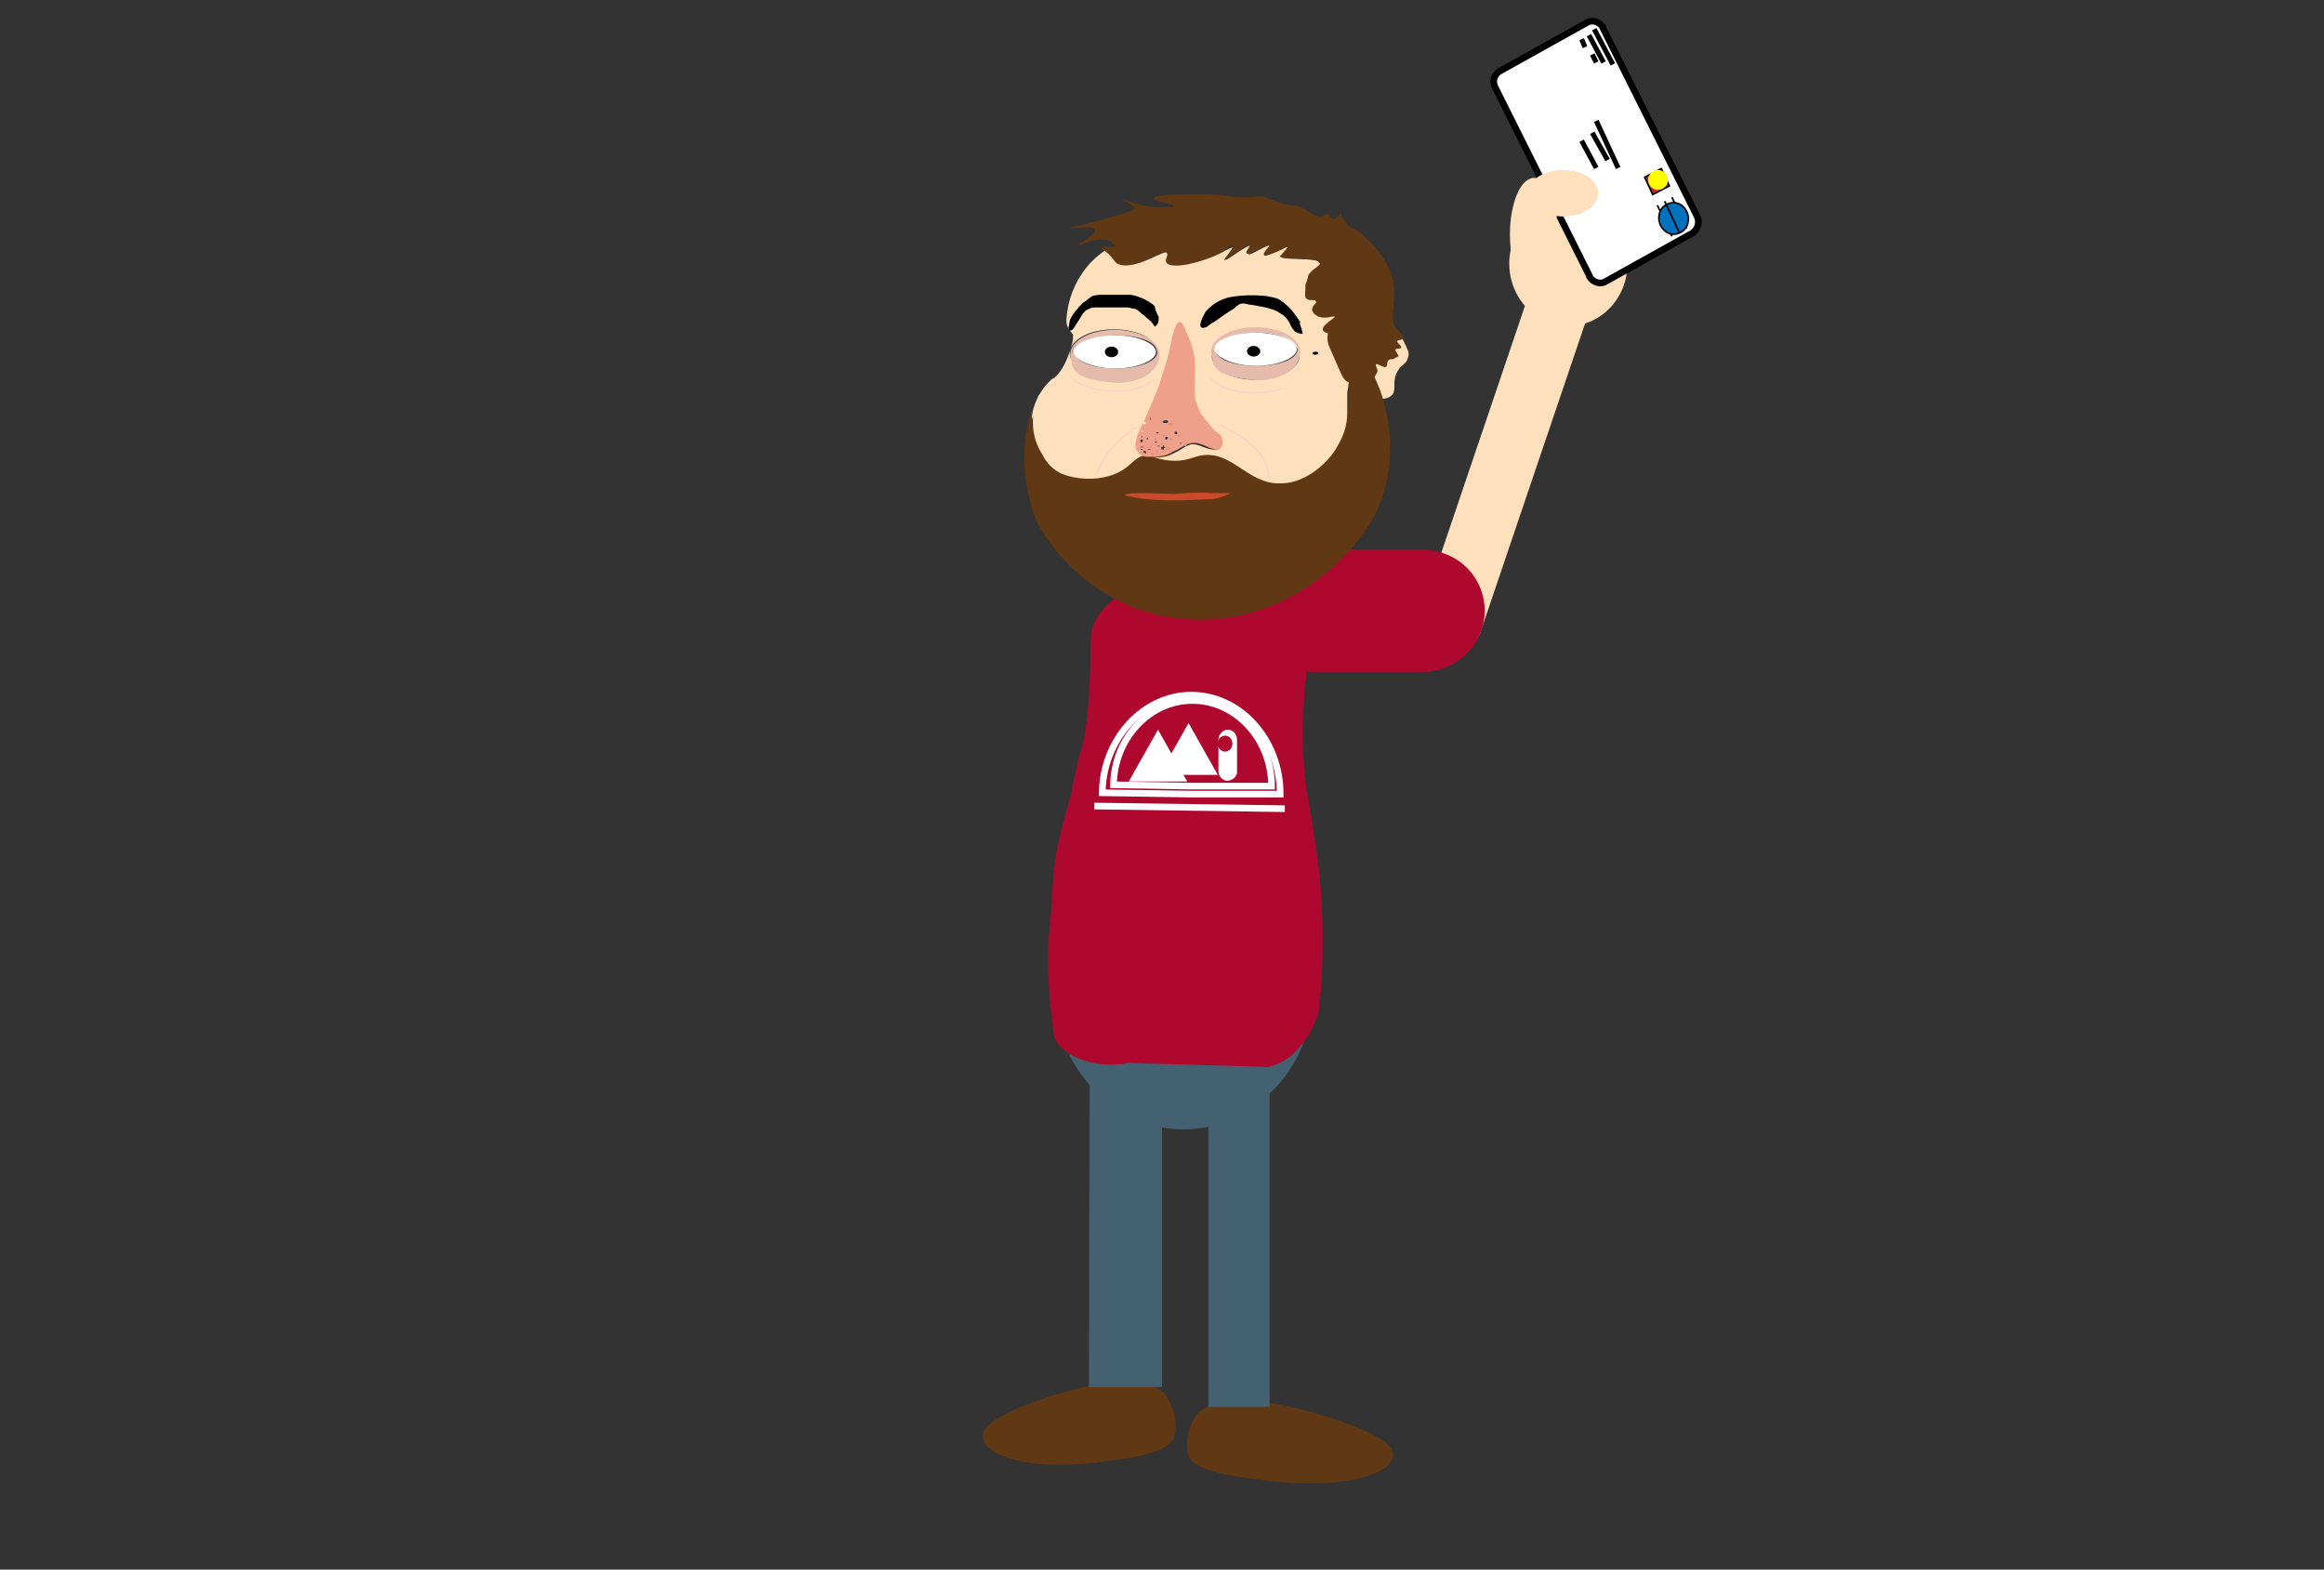 <?xml version="1.0" encoding="utf-8"?>
<!-- Generator: Adobe Illustrator 21.1.0, SVG Export Plug-In . SVG Version: 6.00 Build 0)  -->
<svg version="1.1" id="Layer_1" xmlns="http://www.w3.org/2000/svg" xmlns:xlink="http://www.w3.org/1999/xlink" x="0px" y="0px"
	 viewBox="0 0 350 236.4" style="enable-background:new 0 0 350 236.4;" xml:space="preserve">
<rect x="0" y="0" width="350" height="236.4" fill="#333333" stroke="none"/>
<style type="text/css">
	.st0{fill:#FFE0BD;}
	.st1{fill:#FFFFFF;stroke:#000000;stroke-miterlimit:10;}
	.st2{fill:none;stroke:#000000;stroke-width:0.25;stroke-miterlimit:10;}
	.st3{fill:none;stroke:#000000;stroke-width:0.75;stroke-miterlimit:10;}
	.st4{fill:#C1272D;stroke:#000000;stroke-width:0.25;stroke-miterlimit:10;}
	.st5{fill:#FFFF00;}
	.st6{fill:#0071BC;stroke:#000000;stroke-width:0.25;stroke-miterlimit:10;}
	.st7{fill:#603813;}
	.st8{fill:#446171;}
	.st9{fill:#AF082F;}
	.st10{fill:none;stroke:#FFFFFF;stroke-miterlimit:10;}
	.st11{fill:#FFFFFF;}
	.st12{fill:none;stroke:#CC4A2B;stroke-width:0.25;stroke-miterlimit:10;}
	.st13{fill:#E5BBAC;}
	.st14{fill:#EFA08B;}
	.st15{fill:#E5907F;}
	.st16{fill:none;}
	.st17{fill:none;stroke:#E5BBAC;stroke-width:0.25;stroke-miterlimit:10;}
	.st18{fill:none;stroke:#F9D5C5;stroke-width:0.25;stroke-miterlimit:10;}
	.st19{fill:#CC4A2B;}
	.st20{fill:#070707;}
</style>
<g id="arm">
	<path class="st0" d="M218,97.6l-1.5-0.6c-2.1-0.9-3.1-3.2-2.3-5.3L230.7,43c0.7-2.1,2.9-3.2,5-2.5l1.5,0.6c2.1,0.9,3.1,3.2,2.3,5.3
		L223,95.1c-0.6,2-2.8,3.2-4.8,2.6L218,97.6z"/>
	<ellipse class="st0" cx="236.2" cy="39.7" rx="8.9" ry="9.4"/>
	<path class="st1" d="M254.9,35.1l-13.1,7.3c-0.8,0.5-1.9,0.1-2.4-0.7l0,0v-0.1l-14.2-28.4c-0.5-0.9-0.2-2,0.7-2.5L239,3.4
		c0.8-0.5,1.9-0.1,2.4,0.7l0,0v0.1l14.2,28.4C256,33.5,255.7,34.5,254.9,35.1z"/>
	<ellipse class="st0" cx="235.4" cy="29.1" rx="5.3" ry="3.5"/>
	<ellipse class="st0" cx="231" cy="35.3" rx="3.6" ry="8.5"/>
	<line class="st2" x1="249.6" y1="30.9" x2="251.8" y2="35.6"/>
	<line class="st2" x1="251.8" y1="29.7" x2="254" y2="34.4"/>
	<line class="st3" x1="240.1" y1="4.4" x2="242.9" y2="9.7"/>
	<line class="st3" x1="239.3" y1="5.3" x2="241.5" y2="9.4"/>
	<line class="st3" x1="238.2" y1="5.9" x2="238.7" y2="7.1"/>
	<line class="st3" x1="239.8" y1="8.2" x2="240.4" y2="9.4"/>
	<line class="st3" x1="240.4" y1="18.2" x2="243.7" y2="25.3"/>
	<line class="st3" x1="239.8" y1="20" x2="242.1" y2="24.1"/>
	<line class="st3" x1="238.2" y1="21.2" x2="240.4" y2="25.3"/>
	<polygon class="st4" points="248.9,29.3 247.7,26.7 250.2,25.4 251.4,28 	"/>
	<path class="st5" d="M249.7,28.6c0.8,0,1.5-0.7,1.5-1.5s-0.7-1.5-1.5-1.5s-1.5,0.7-1.5,1.5S248.9,28.6,249.7,28.6z"/>
	<path class="st6" d="M251.5,35.2L251.5,35.2c1.2,0.3,2.4-0.4,2.7-1.6l0,0v-0.1l0,0c0.3-1.2-0.4-2.5-1.6-2.9l0,0
		c-1.2-0.3-2.4,0.4-2.7,1.6l0,0v0.1l0,0C249.6,33.5,250.3,34.8,251.5,35.2z"/>
	<line class="st2" x1="250.7" y1="30.3" x2="252.9" y2="35"/>
	
		<animateTransform  accumulate="none" additive="replace" attributeName="transform" attributeType="XML" calcMode="linear" dur="3s" fill="remove" id="arm" repeatCount="indefinite" restart="always" type="translate" values="0,3;-3;0,3">
		</animateTransform>
</g>
<g id="body">
	<path class="st7" d="M148,216.4c0.3,3.1,7.5,4.9,16,4c5.8-0.7,12.3-1.4,12.9-4.2c0.2-1,0.2-2,0-3c-0.3-1.1-0.7-2.1-1.3-3
		c-1.5-2.1-6.2-2.7-12.7-1.2C158,210.1,147.7,213.4,148,216.4z"/>
	<path class="st7" d="M209.8,219.2c-0.3,3.1-8,4.9-17.1,4c-6.2-0.7-13.1-1.4-13.8-4.2c-0.2-1-0.2-2,0-3c0.3-1.1,0.7-2.1,1.4-3
		c1.6-2.1,6.6-2.7,13.6-1.2C199.1,212.9,210.1,216.2,209.8,219.2z"/>
	<g id="_Group_">
		<path class="st8" d="M164.1,163.4c-3.5-3.9-5.6-9.6-5.6-15.6c0-12.3,8.8-22.3,19.8-22.3s19.8,10,19.8,22.3
			c-0.1,6.7-2.6,13-6.9,16.9v47.2H182v-42.2c-1.3,0.3-2.5,0.4-3.9,0.4c-1,0-2-0.1-3.1-0.3v39.1h-11L164.1,163.4L164.1,163.4
			L164.1,163.4z"/>
	</g>
	<path class="st9" d="M191.1,160.7l-21.1-0.6h-0.1c-4.2,0.9-9.8-0.6-11.1-3.9c-0.1-0.1-0.2-0.9-0.3-2.4c-0.2-1.2-0.4-2.8-0.5-4.9
		c-0.1-1.4-0.2-3.6-0.1-6.4c0-0.8,0-0.8,0.3-3.9c0.4-5,0.3-6.2,0.7-9c0.2-1.4,0.5-2.6,0.6-3.3c0.2-0.6,0.4-1.6,0.7-2.7
		c0.9-3.4,0.9-3.2,1.3-5c1.1-5.4,1.3-5.7,1.6-6.5c0,0,0.1-0.3,0.1-0.6c0.9-4.3,1-12,1-12c0.1-3.6,0-4.5,0.7-5.9
		c0.8-1.6,2-2.7,2.9-3.4c0.2-0.3,0.6-0.8,1.2-1.3c0.2-0.1,1.1-0.8,2.2-1c2.2-0.3,4,1.7,4.1,1.8c4.6-1.9,9.1-3.7,13.8-5.6
		c1.6-2.3,4.3-3.2,6.6-1.9c2.5,1.7,3.7,5.4,2.9,8.7c-3,12.9-2.7,22.5-1.7,29c0.6,3.3,1.1,5.9,1.7,10.9c0.8,7.1,0.8,14.4,0,21.5
		c-0.7,2.5-2.1,4.8-3.8,6.4C193.6,159.8,192.4,160.3,191.1,160.7z"/>
	<path class="st9" d="M214.2,101.2h-16.1c-5.3,0-9.4-4.1-9.4-9.2l0,0c0-5.1,4.2-9.2,9.4-9.2h16.1c5.3,0,9.4,4.1,9.4,9.2l0,0
		C223.6,97,219.4,101.2,214.2,101.2z"/>
	<path class="st10" d="M179.6,118.4h11.9c0-7.1-5.4-12.9-11.9-12.9s-11.8,5.7-11.9,12.7L179.6,118.4z"/>
	<path class="st10" d="M179.4,119.6h13.4c0-8.2-6-14.9-13.4-14.9c-7.2,0-13.3,6.6-13.4,14.7L179.4,119.6z"/>
	<line class="st10" x1="164.8" y1="121.4" x2="193.5" y2="121.8"/>
	<polygon class="st11" points="174.4,109.9 170,117.7 178.8,117.7 	"/>
	<polygon class="st11" points="179,108.9 174.6,116.7 183.4,116.7 	"/>
	<path class="st11" d="M184.9,117.6L184.9,117.6c-0.8,0-1.4-0.7-1.4-1.5l0,0v-4.7c0-0.8,0.7-1.5,1.4-1.5l0,0l0,0
		c0.8,0,1.4,0.7,1.4,1.5l0,0v4.7C186.4,116.9,185.7,117.5,184.9,117.6z"/>
	<path class="st9" d="M184.5,113.2c0.6,0,1.1-0.5,1.1-1.2s-0.5-1.2-1.1-1.2s-1.1,0.5-1.1,1.2l0,0
		C183.4,112.7,183.9,113.2,184.5,113.2z"/>
</g>
<g id="head">
	<path class="st12" d="M181.8,75.2c-1,0-1.8,0-2.8,0c-0.8,0-5.8-0.2-7.2,0"/>
	<path class="st0" d="M206.8,53.6c0.2,0.2,0.6,0.2,1,0.2c0.2-0.2,0-0.6,0.4-0.8c0.2-0.2,0.2,0,0.8-0.2c0.2,0,0.6-0.2,0.6-0.4
		s-0.4-0.6-0.4-0.8s0.8-0.2,0.8-0.2s-0.8-0.6-0.6-0.8c0-0.2,1-0.2,1-0.4v-0.1c0.4,0.4,0.8,0.8,1,1.3c0.2,0.4,0.4,0.8,0.6,1.3
		c0.2,0.4,0.2,0.8,0,1.3c-0.2,0.8-0.8,0.8-1.4,1.7c-0.4,0.6-0.6,1.3-0.6,1.9c0,1,0,1.3-0.2,1.7c-0.4,0.6-1.2,0.8-2,0.8l0,0
		c-0.6-1.5-1.2-2.9-2-4.4l0,0c0.2,0,0.4-0.2,0.4-0.4c0-0.4-0.4-0.8-0.2-1C206,53.4,206.6,53.4,206.8,53.6z"/>
	<path class="st7" d="M155.2,62.4L155.2,62.4c0-0.2,0-0.4,0.2-0.6c-0.2,2.1,0.2,4.2,1.4,5.9c0.6,1.3,1.8,2.3,3,2.9
		c2.2,1,5,1.3,7.3,0.2c3-1,3-3.1,5.6-3.1h0.8c0.2,0,0.2,0,0.4,0c1,0.4,2.2,0.6,3.2,0.6c1.8,0,2.6-0.6,4-0.8c4.6-0.8,7,4.2,12,4.2
		c4.2-0.2,7.2-3.6,8.4-5.4c1-1.7,1.4-3.6,1.6-5.2c0-1.5,0-1.7,0-3.1c0-1,0.2-1.9,0.4-2.9h0.2c0.8,0,1.6-0.2,2.2-0.6
		c0.8,1.5,1.4,2.9,2,4.4l0,0c1.8,5.2,2.6,13-1.6,20c-4.4,7.1-14.8,15.6-28.2,14.3C163,91.9,156.2,79,156,78.3
		C154,72.7,153.7,67.3,155.2,62.4z"/>
	<path class="st7" d="M203.4,55.1c0,0.2,0,0.4,0,0.6h-0.2C203.2,55.5,203.2,55.3,203.4,55.1z"/>
	<path class="st0" d="M203.3,56.2c-0.2,1-0.2,2.1-0.4,2.9c0,1.5,0,1.9,0,3.1c0,1.9-0.6,3.6-1.6,5.2c-1,1.9-4.4,5.4-8.4,5.4
		c-5,0.2-7.3-5-12-4.2c-1.2,0.2-2,0.8-4,0.8c-1,0-2.2-0.2-3.2-0.6c1,0.2,2.2,0,3.2-0.6c1-0.4,1.8-1.3,2.8-1.3s2.2,1,3.6,0.8
		c0.8-0.4,0.6-1.5,0-2.1s-1.2-1.3-2-1.7c-1.2-1.3-1.8-2.7-1.8-4.4c0-1.5,0.2-3.1,0-4.6s-0.6-2.7-1.2-4c-1.2-2.9-1.8,1-2,2.1
		c-0.4,1.9-0.8,3.8-1.6,5.9c-0.8,2.3-1.8,4.6-2.8,6.7c-0.2,0.8-0.6,1.7,0,2.3c0.2,0.2,0.8,0.6,1.2,0.6h-0.2
		c-2.4,0.2-2.4,2.1-5.6,3.1c-2.4,0.8-5.2,0.6-7.3-0.2c-1.4-0.6-2.4-1.7-3-2.9c-1.2-1.9-1.6-3.8-1.4-5.9c0,0,0,0.2-0.2,0.6
		c0-1.3,0.4-2.3,1-3.6c0.4-0.6,0.8-1.3,1.4-1.9c0.2-0.2,0.4-0.4,0.6-0.6l0.4-0.2l0,0c1.8-1.5,2.6-5,2.6-5c0.2-0.4,0.2-0.8,0.2-1.5
		c-0.4-0.6-1-1-1-2.1v-0.2c0.2-2.9,1.2-5.5,3-7.8c0.8-1,1.8-1.9,3-2.7c0,0,0,0,0.2,0c1.6,0.8,1.6,1.7,2.4,2.1c2.4,0.8,6.2-2.3,7-1.7
		c0.4,0.2-0.4,1,0,1.5c0.8,0.8,5.2,0,8.2-1.7c0.4-0.2,1.2-0.6,1.4-0.6c0.2,0.2-1.4,1.7-1.2,1.9s3.2-2.3,3.8-2.1
		c0.2,0.2-0.6,0.8-0.4,1.3c0.4,0.2,2.8-1.5,3.2-1.3s-1,1.3-0.8,1.5c0.4,0.2,3.2-1.5,3.6-1.3c0.2,0.2,0.1,0.4-1,1.3
		c-1,0.8,5.4,0.2,5.6,1c0,0.4,2.9-0.3-0.4,1.9c1.2,0.2,0,0.2-1.4,0.6c3.3,0.2-0.6,0.9-0.2,1c2,0.1,0,1,0.2,1.5
		c0.4,0.2,1.2,0.2,1.4,0.4s1.2,3.2-0.6,1.3c-0.3-0.3,0.6,0.6,1,0.8c1,0.4,2-0.2,2.2,0c0.4,0.2,1.7,1.2-1,2.3c0,0.8,0.6,1.4,0.4,2.3
		c1,2.7,1.6,4,2.4,4.4C202.6,56,203.1,56,203.3,56.2z M198.5,53.2c0-0.2-0.2-0.2-0.4-0.2s-0.4,0.2-0.4,0.2c0,0.2,0.2,0.2,0.4,0.2
		S198.5,53.2,198.5,53.2L198.5,53.2L198.5,53.2L198.5,53.2z M194.5,48.2C194.5,48.4,194.6,48.4,194.5,48.2c0.6,0.4,1,0.6,1.4,0.4
		c-0.8-1.3-2-2.7-4-2.9c-0.8-0.2-1.2-0.2-1.8-0.2 M195.7,53.6c0-2.1-3-3.6-6.6-3.6s-6.6,1.7-6.6,3.6c0,2.1,3,3.6,6.6,3.6
		C192.7,57.2,195.7,55.5,195.7,53.6L195.7,53.6z M174.3,53.2c0-2.1-2.8-3.6-6.6-3.6s-6.6,1.7-6.6,3.6s2.8,3.6,6.6,3.6
		C171.3,56.8,174.3,55.1,174.3,53.2z"/>
	<ellipse cx="198.1" cy="53.2" rx="0.4" ry="0.2"/>
	<path d="M196.2,50.3c-0.4,0-1-0.2-1.2-0.4c-0.4-0.4-0.6-0.8-0.8-1.3c-1.2-2.1-3.6-2.3-5.8-2.7c-0.4,0-0.8-0.2-1.2-0.2
		s-0.8,0.2-1.4,0.8c-1,0.6-2,1.3-2.8,1.9c-0.4,0.2-1,0.6-1.2,0.8c-1.8,0.8-0.8-1.3-0.2-2.3c1-1.1,2-1.7,3.4-2.1c2-0.4,4-0.4,5.8-0.2
		c0.8,0.2,1.4,0.2,2,0.6C194.6,46.4,195.8,48.1,196.2,50.3z"/>
	<path class="st13" d="M189.1,49.4c3.8,0,6.4,1.7,6.6,3.6c0.3,2.8-3.5,4.6-7.1,4.2c-4.9-0.5-6.3-1.5-6-4.2
		C182.6,51.1,185.3,49.4,189.1,49.4z M195.4,52.6c0-1.5-2.8-2.5-6.2-2.5c-3.2,0-6.2,1.3-6.2,2.5c0,1.5,2.8,2.5,6.2,2.5
		C192.4,55.1,195.4,54.2,195.4,52.6z"/>
	<path class="st11" d="M189.1,50.1c3.6,0,6.2,1.3,6.2,2.5c0,1.3-2.8,2.5-6.2,2.5c-3.2,0-6.2-1.3-6.2-2.5
		C182.8,51.3,185.6,50.1,189.1,50.1z"/>
	<path class="st14" d="M183.7,65.4c0.6,0.8,0.6,1.5,0,2.3c-1.2,0.2-2.6-1-3.8-1c-1.4,0-2.2,1-3.2,1.3c-1.2,0.8-2.6,0.8-3.6,0.8
		c-0.2,0-0.2,0-0.4,0l0,0c-0.4,0-1-0.2-1.4-0.8c-0.6-0.8-0.2-1.5,0-2.5c1.2-2.5,2.2-4.8,3.2-7.3c0.6-2.1,1.4-4,1.8-6.3
		c0.2-1.1,1-5.4,2.2-2.3c0.6,1.3,1.2,2.9,1.4,4.2c0.2,1.5,0,3.4,0,5c0,1.5,0.6,3.4,2,4.8C182.3,64.1,182.8,64.9,183.7,65.4z
		 M178,66.8C178,66.6,177.8,66.6,178,66.8c-0.2-0.2-0.4,0-0.4,0S177.6,66.8,178,66.8L178,66.8C177.8,66.8,178,66.8,178,66.8
		L178,66.8z M177.3,65.2c0,0,0-0.2-0.2-0.2s-0.2,0-0.2,0.2c0,0,0,0.2,0.2,0.2C177.3,65.4,177.3,65.2,177.3,65.2L177.3,65.2z
		 M175.9,63.5c0-0.2-0.2-0.2-0.4-0.2s-0.4,0.2-0.4,0.2c0,0.2,0.2,0.2,0.4,0.2S175.9,63.7,175.9,63.5L175.9,63.5z M175.9,66
		c0-0.2,0-0.2-0.2-0.2s-0.2,0-0.2,0.2s0,0.2,0.2,0.2l0,0L175.9,66L175.9,66z M175.5,67.3c0-0.2,0-0.2-0.2-0.2s-0.2,0-0.2,0.2l0,0
		l0,0c-0.2,0-0.2,0-0.2,0.2s0,0.2,0.2,0.2s0.2,0,0.2-0.2l0,0l0,0l0,0C175.5,67.5,175.5,67.3,175.5,67.3L175.5,67.3z M174.7,67.2
		C174.7,67.2,174.5,66.8,174.7,67.2c-0.2-0.2-0.4,0-0.4,0S174.5,67.3,174.7,67.2L174.7,67.2C174.5,67.3,174.7,67.2,174.7,67.2
		L174.7,67.2z M174.5,68.5L174.5,68.5C174.5,68.1,174.5,68.1,174.5,68.5L174.5,68.5L174.5,68.5C174.3,68.5,174.5,68.5,174.5,68.5
		L174.5,68.5L174.5,68.5z M174.5,65.2C174.5,65.2,174.5,65.1,174.5,65.2c-0.2-0.2-0.4,0-0.4,0S174.3,65.4,174.5,65.2L174.5,65.2
		L174.5,65.2L174.5,65.2z M174.3,66.6C174.3,66.4,174.3,66.4,174.3,66.6c-0.2-0.2-0.4,0-0.4,0S174,66.8,174.3,66.6L174.3,66.6
		L174.3,66.6L174.3,66.6z M173.3,64.1L173.3,64.1C173.3,63.9,173.3,63.9,173.3,64.1L173.3,64.1L173.3,64.1
		C173.3,63.9,173.3,64.1,173.3,64.1L173.3,64.1z M173.3,63c0-0.2,0-0.2,0-0.2S173.1,62.8,173.3,63c-0.2,0.2-0.2,0.2,0,0.2
		C173.6,63.3,173.3,63.3,173.3,63L173.3,63z M173.3,67.7L173.3,67.7c-0.2-0.2-0.4,0-0.4,0C172.9,67.9,173.1,67.9,173.3,67.7
		L173.3,67.7C173.3,67.9,173.3,67.9,173.3,67.7L173.3,67.7z M173.1,66C173.1,66,173.1,65.8,173.1,66c-0.2-0.2-0.4,0-0.4,0
		C172.6,66.2,172.9,66.2,173.1,66L173.1,66C173.1,66.2,173.1,66.2,173.1,66L173.1,66z M173.1,64.7h-0.2c-0.2,0-0.2,0-0.2,0h0.2
		C173.1,64.7,173.1,64.7,173.1,64.7L173.1,64.7z M172.6,63.7c0,0,0-0.2-0.2-0.2l0,0l0,0c-0.2,0-0.2,0-0.2,0.2s0,0.2,0.2,0.2
		S172.6,63.7,172.6,63.7z M172.6,68.1c0,0,0-0.2-0.2-0.2l0,0l0,0c-0.2,0-0.2,0-0.2,0.2s0,0.2,0.2,0.2
		C172.6,68.5,172.6,68.1,172.6,68.1z M172.2,64.9C172.2,64.9,172.1,64.9,172.2,64.9c-0.2-0.2-0.4,0-0.4,0
		C171.7,65.1,171.7,65.1,172.2,64.9L172.2,64.9C172.1,65.1,172.2,65.1,172.2,64.9L172.2,64.9z M172.2,67.3
		C172.2,67.3,172.1,67.2,172.2,67.3c-0.2-0.2-0.4,0-0.4,0S171.7,67.5,172.2,67.3L172.2,67.3C172.1,67.5,172.2,67.3,172.2,67.3
		L172.2,67.3z M172.1,66.4c0-0.2,0-0.2-0.2-0.2l0,0c0,0-0.2,0-0.2,0.2l0,0l0,0c0,0.2,0.2,0.2,0.4,0.2V66.4L172.1,66.4L172.1,66.4z
		 M172.1,65.8C172.1,65.8,171.7,65.8,172.1,65.8c-0.2-0.2-0.4,0-0.4,0C171.5,66,171.5,66,172.1,65.8L172.1,65.8
		C172.1,66,172.1,66,172.1,65.8L172.1,65.8z M172.1,67.7C172.1,67.7,171.7,67.7,172.1,67.7c-0.2-0.2-0.4,0-0.4,0
		C171.5,67.9,171.5,67.9,172.1,67.7L172.1,67.7C172.1,67.9,172.1,67.9,172.1,67.7L172.1,67.7z M172.1,66.8h-0.2c-0.2,0-0.2,0-0.2,0
		S171.7,66.8,172.1,66.8L172.1,66.8z M171.2,67.3C171.2,67.3,171.2,67.2,171.2,67.3c-0.2-0.2-0.4,0-0.4,0S171,67.5,171.2,67.3
		L171.2,67.3C171.2,67.5,171.2,67.3,171.2,67.3L171.2,67.3z"/>
	<ellipse class="st15" cx="178.5" cy="67" rx="0.2" ry="0.2"/>
	<ellipse class="st15" cx="177.6" cy="65.6" rx="0.2" ry="0.2"/>
	<ellipse class="st15" cx="176.2" cy="63.9" rx="0.4" ry="0.2"/>
	<ellipse class="st15" cx="176.4" cy="66.2" rx="0.2" ry="0.2"/>
	<path class="st14" d="M176.1,67.2c0,0,0.2,0,0.2,0.2s0,0.2-0.2,0.2l0,0c0,0,0,0,0-0.2l0,0C176.1,67.2,176.1,67.2,176.1,67.2z"/>
	<path class="st15" d="M176.1,67.5L176.1,67.5c0,0.2,0,0.2-0.2,0.2s-0.2,0-0.2-0.2c0,0,0-0.2,0.2-0.2l0,0L176.1,67.5L176.1,67.5z"/>
	<path class="st15" d="M176.1,67.3L176.1,67.3L176.1,67.3z"/>
	<ellipse class="st14" cx="175.5" cy="67.2" rx="0.2" ry="0.2"/>
	<ellipse class="st15" cx="175.5" cy="68.5" rx="0" ry="0"/>
	<ellipse class="st15" cx="175.2" cy="65.6" rx="0.2" ry="0.2"/>
	<ellipse class="st15" cx="175" cy="66.8" rx="0.2" ry="0.2"/>
	<ellipse class="st15" cx="174.5" cy="64.5" rx="0" ry="0"/>
	<ellipse class="st15" cx="174.5" cy="63.5" rx="0" ry="0.2"/>
	<ellipse class="st15" cx="174.3" cy="67.9" rx="0.2" ry="0.2"/>
	<path d="M174.5,47.7c0,0.6,0,1.1-0.6,1.5c-0.4-0.8-1-1.1-1.6-1.7c-0.4-0.2-0.8-0.8-1.4-1c-0.4,0-0.8-0.2-1.2-0.2c-1.4,0-3,0-4.4,0
		c-0.4,0-1,0-1.2,0.2c-1,0.2-1.4,1.5-2,2.3c-0.2,0.2-0.4,1-1,1c-0.4,0,0-1.1,0-1.5c0.4-1,1.2-1.9,2-2.7c0.4-0.2,1-0.8,1.4-1
		c0.6-0.2,1-0.2,1.6-0.2c1.2,0,2.8,0,4.2,0c1.2,0.2,2.6,0.8,3.6,1.7C174,46.8,174.3,47.4,174.5,47.7z"/>
	<ellipse class="st15" cx="174" cy="66.2" rx="0.2" ry="0.2"/>
	<ellipse class="st15" cx="174" cy="64.9" rx="0" ry="0.2"/>
	<ellipse class="st14" cx="173.6" cy="64.1" rx="0.2" ry="0.2"/>
	<ellipse class="st15" cx="173.6" cy="68.3" rx="0.2" ry="0.2"/>
	<path class="st14" d="M173.8,68.7c-0.2,0-0.2,0-0.4,0C173.6,68.7,173.6,68.7,173.8,68.7z"/>
	<ellipse class="st14" cx="173.3" cy="65.1" rx="0.2" ry="0.2"/>
	<ellipse class="st15" cx="173.3" cy="67.3" rx="0.2" ry="0.2"/>
	<path class="st14" d="M172.6,66.4c0,0,0.2,0,0.2,0.2l0,0l0,0c0,0.2-0.2,0.2-0.4,0.2s-0.4,0-0.4-0.2
		C172.2,66.4,172.4,66.4,172.6,66.4C172.4,66.4,172.4,66.4,172.6,66.4c-0.2,0.2,0,0.2,0,0.2S173.1,66.6,172.6,66.4
		C173.1,66.4,173.1,66.4,172.6,66.4z"/>
	<ellipse class="st14" cx="173.1" cy="66" rx="0.2" ry="0.2"/>
	<ellipse class="st14" cx="173.1" cy="67.9" rx="0.2" ry="0.2"/>
	<ellipse class="st14" cx="173.1" cy="67" rx="0" ry="0.2"/>
	<path class="st15" d="M172.6,66.4C173.1,66.4,173.1,66.4,172.6,66.4c0,0.2,0,0.2,0,0.2s-0.2,0-0.2-0.2
		C172.4,66.4,172.4,66.4,172.6,66.4z"/>
	<ellipse class="st15" cx="172.2" cy="67.3" rx="0.2" ry="0.2"/>
	<path class="st16" d="M166.9,37c0.6,0,1,0.2,1.6,0c0,0-0.4-0.2-0.8-0.6c-0.2,0-0.4-0.2-0.8-0.2c-2-0.2-3.8,0.8-4,0.6
		s2.4-1.5,2.2-2.1s-3.8,0-3.8-0.2s9.6-2.1,9.4-2.9c0-0.2-0.4-0.2-1-0.6c-0.6-0.2-0.8-0.4-0.8-0.4c1.6,0.4,3,0.8,4.8,1
		c1.2,0,2.8,0,2.8-0.2s-3-0.6-3-1c0-0.6,9-0.6,10.8-0.4c0.6,0,1,0.2,1.6,0.2h1.8c0.6,0,0.8-0.2,1.2-0.2c0.2,0,0.6,0,0.8,0.2l2,0.6
		c2,0.6,2.2,0.2,3.8,0.8c1.2,0.6,1.8,1.3,2.4,1c0.4-0.2,0.6-0.4,0.8-0.4c0.4,0,0.6,0.6,1,0.6s0.8-0.6,1-0.6s0.2,0.6,0.8,1.3
		c0.2,0.4,0.8,0.8,1.4,0.8c3,2.1,5.2,5,5.8,8.2c0.2,2.7-1,4.8,0.6,6.1c0,0,0.8,0.6,0.8,0.8"/>
	<ellipse class="st17" cx="189.1" cy="53" rx="6.6" ry="3.6"/>
	<path class="st18" d="M183.7,64.1c2,0.8,3.8,1.9,5.2,3.3c1.4,1.3,2.2,2.9,2.2,4.8"/>
	<path class="st18" d="M171.2,64.3c-2.8,1.7-5,4.2-5.9,6.9"/>
	<path class="st18" d="M161.7,57.2c0.8,0.6,1.8,1,2.8,1.3c0.8,0.2,1.6,0.2,2.4,0.4c1.2,0,2.4,0,3.6-0.2c1-0.2,2.2-0.6,3-1.3"/>
	<path class="st18" d="M182.3,57c1.4,1.3,3,1.9,5.2,2.1c1.8,0.2,4,0,5.6-0.6"/>
	<path class="st19" d="M181.4,74.2c0.6,0,3.6,0.2,4,0c-1,0.6-2.2,1-3.6,1c-4,0.2-8.5,0.4-12.4-0.6c0-0.6,6.6-0.2,7.6-0.2
		C178.7,74.2,180.1,74.2,181.4,74.2z"/>
	<path class="st7" d="M206.6,57.3L206.6,57.3c-0.8,0.4-1.4,0.4-2.4,0.4l0,0c0-0.2,0-0.4,0-0.8c0,0.2,0,0.4,0,0.8l0,0
		c-0.4,0-1,0-1.2-0.2c-0.8-0.2-1.2-1.7-2.6-4.8c-0.4-0.8-0.6-1.5-0.4-2.5c-2.3-0.6,1.2-2.3,1-2.5s-1.2,0.4-2.4,0
		c-0.4-0.2-0.8-0.4-1-1c0-0.8,0.8-1,0.6-1.3c-0.2-0.4-1,0-1.4-0.4c-0.4-0.2-0.2-1-0.2-1.5c0-0.4,0-0.8,0.2-1.1
		c0-0.2,0.2-0.4,0.2-0.8c0.4-1.1,2-1.5,1.8-2.1c-0.2-0.8-7.6-0.4-5.8-1.1c-0.5,0.4,1-1.1,1-1.3c0,0-3.2,1.7-3.6,1.3
		c-0.4-0.2,1-1.5,0.8-1.5c-0.2-0.2-3,1.5-3.4,1.3s0.6-1.1,0.4-1.3c-0.4-0.2-3.6,2.3-3.8,2.3c-0.2-0.2,1.4-1.7,1.2-2.1
		c-0.2-0.4-1,0.4-1.4,0.8c-3.2,1.7-7.6,2.7-8.5,1.7c-0.4-0.4,0.4-1.3,0-1.5c-0.8-0.8-4.4,2.7-7.2,1.7c-0.8-0.2-0.8-1.3-2.6-2.3
		c0,0,0,0-0.2,0c0.2-0.2,0.4-0.2,0.6-0.4l0,0c0.6,0,1,0.2,1.8,0c0,0-0.4-0.2-0.8-0.8c-0.2,0-0.4-0.2-0.8-0.2c-2.2-0.2-3.8,1-4,0.8
		s2.6-1.5,2.4-2.3c-0.2-0.8-3.8,0-3.8-0.2s9.9-2.3,9.8-3.1c0-0.2-0.4-0.2-1-0.8c-0.6-0.2-0.8-0.4-0.8-0.4c1.8,0.4,3.2,1,4.8,1.1
		c1.2,0,3,0,3-0.2s-3.2-0.8-3.2-1.1c0-0.8,9.4-0.8,11-0.4c0.6,0,1,0.2,1.8,0.2h2c0.6,0,0.8-0.2,1.2-0.2c0.2,0,0.6,0,0.8,0.2l2.2,0.8
		c2.2,0.8,2.4,0.2,3.8,1c1.2,0.8,2,1.3,2.6,1.1c0.4-0.2,0.6-0.4,0.8-0.4c0.4,0,0.6,0.8,1,0.8s0.8-0.8,1-0.8s0.2,0.8,0.8,1.3
		c0.2,0.4,0.8,1,1.4,1c3.2,2.3,5.4,5.4,5.9,8.8c0.2,2.9-1,5.2,0.6,6.5c0,0,0.8,0.8,0.8,1l0,0V51c-0.2,0.2-1,0.2-1,0.4s0.8,0.8,0.6,1
		s-0.6,0-0.8,0.2s0.4,0.8,0.4,1s-0.4,0.2-0.6,0.4c-0.2,0.2-0.6,0-0.8,0.2c-0.4,0.2-0.2,0.8-0.4,1s-0.6,0-1-0.2s-0.6-0.2-0.6,0
		s0.4,0.8,0.2,1.1C207,56.9,206.8,56.9,206.6,57.3z"/>
	<path class="st13" d="M167.9,49.8c3.8,0,6.4,1.7,6.6,3.6c0.3,2.8-3.5,4.6-7.1,4.2c-4.9-0.5-6.3-1.5-6-4.2
		C161.5,51.5,164.1,49.8,167.9,49.8z M174.3,53c0-1.5-2.8-2.5-6.2-2.5c-3.2,0-6.2,1.3-6.2,2.5c0,1.5,2.8,2.5,6.2,2.5
		C171.3,55.5,174.3,54.5,174.3,53z"/>
	<path class="st11" d="M167.9,50.5c3.6,0,6.2,1.3,6.2,2.5c0,1.3-2.8,2.5-6.2,2.5c-3.2,0-6.2-1.3-6.2-2.5
		C161.7,51.7,164.5,50.5,167.9,50.5z"/>
	<ellipse id="eye_1" class="st20" cx="167.4" cy="53" rx="1" ry="0.8"/>
	<ellipse class="st17" cx="167.9" cy="53.4" rx="6.6" ry="3.6"/>
	<ellipse id="eye_2" class="st20" cx="188.8" cy="52.9" rx="1" ry="0.8"/>
</g>
</svg>
